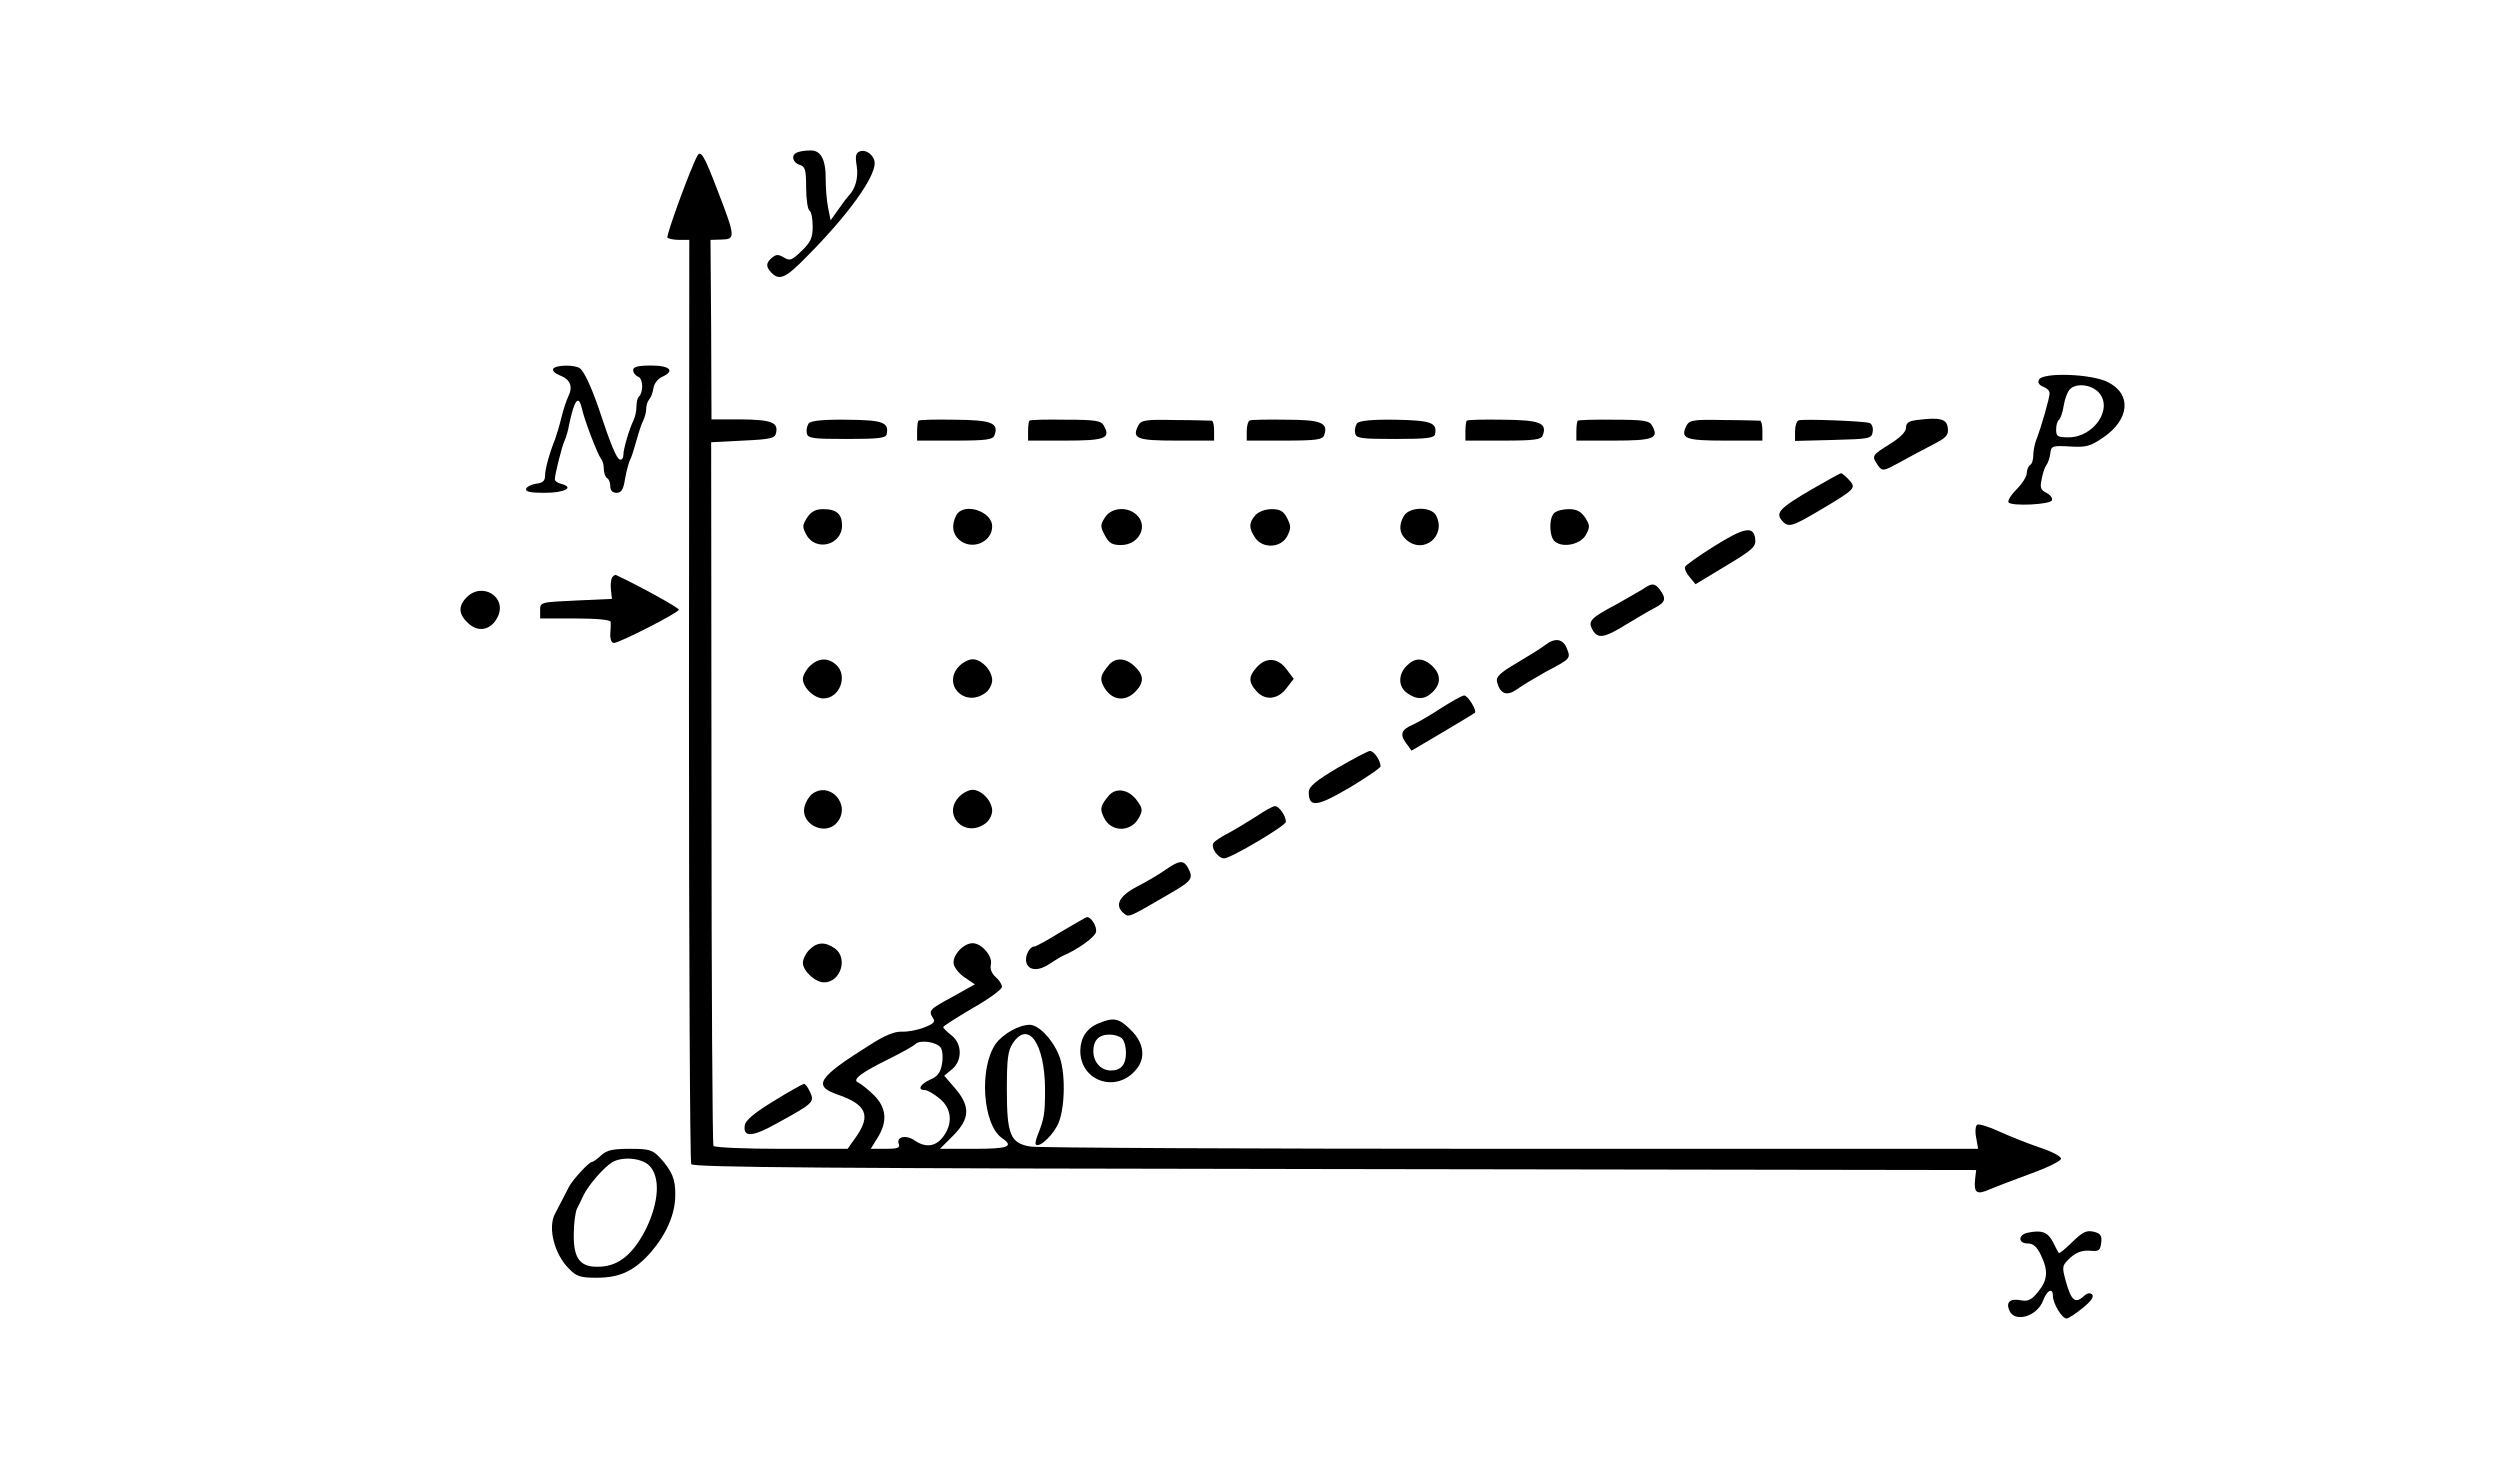 <?xml version="1.0" standalone="no"?>
<!DOCTYPE svg PUBLIC "-//W3C//DTD SVG 20010904//EN"
 "http://www.w3.org/TR/2001/REC-SVG-20010904/DTD/svg10.dtd">
<svg version="1.0" xmlns="http://www.w3.org/2000/svg"
 width="766pt" height="450pt" viewBox="0 0 766 450"
 preserveAspectRatio="xMidYMid meet">
<g transform="translate(0,450) scale(0.1,-0.1)"
fill="#000000" stroke="none">
<path d="M2443 4033 c-20 -7 -15 -31 7 -38 17 -5 20 -15 20 -70 0 -35 5 -67
10 -70 6 -3 10 -25 10 -49 0 -35 -6 -48 -34 -75 -30 -29 -36 -31 -54 -20 -17
10 -23 10 -36 0 -20 -17 -20 -28 -2 -47 25 -25 44 -16 112 54 122 123 204 237
204 282 0 23 -26 44 -46 36 -12 -5 -14 -14 -9 -45 6 -35 -5 -72 -25 -91 -3 -3
-17 -21 -30 -40 l-25 -35 -8 40 c-4 22 -7 58 -7 81 1 64 -14 94 -47 93 -16 0
-34 -3 -40 -6z"/>
<path d="M2137 4023 c-20 -35 -97 -246 -92 -251 4 -4 20 -7 37 -7 l30 0 -1
-1410 c0 -775 3 -1416 7 -1422 6 -10 416 -13 1973 -15 l1964 -3 -3 -25 c-5
-46 4 -52 45 -34 21 9 79 31 128 49 50 18 90 38 90 45 0 7 -29 22 -65 34 -36
12 -91 34 -124 49 -32 15 -63 24 -68 21 -5 -4 -7 -21 -3 -40 l6 -34 -1433 0
c-788 0 -1450 3 -1471 7 -61 10 -72 36 -72 173 0 94 3 121 18 143 47 72 98 1
99 -139 0 -76 -2 -90 -23 -143 -5 -13 -8 -26 -5 -28 11 -11 56 32 70 68 20 50
21 159 0 207 -20 49 -62 92 -89 92 -33 0 -82 -28 -104 -58 -52 -74 -40 -248
19 -289 38 -26 20 -33 -85 -33 l-105 0 40 40 c52 52 54 90 6 146 l-33 38 23
19 c33 26 33 79 -1 105 -14 11 -25 22 -25 25 0 3 41 29 90 58 50 28 90 58 90
65 0 8 -9 22 -20 31 -12 11 -17 25 -14 38 6 25 -28 65 -56 65 -28 0 -62 -37
-58 -63 2 -12 17 -31 34 -42 l31 -21 -68 -38 c-72 -39 -75 -42 -60 -66 8 -11
1 -17 -27 -28 -20 -8 -51 -14 -69 -13 -22 1 -53 -12 -95 -39 -163 -102 -179
-127 -101 -154 87 -30 102 -63 57 -128 l-27 -38 -203 0 c-111 0 -205 4 -208 9
-3 5 -6 492 -6 1082 l-1 1074 98 5 c85 4 98 7 101 24 7 32 -15 40 -108 41
l-90 0 -1 275 -2 275 34 1 c43 1 43 7 -13 152 -40 105 -51 123 -61 105z m746
-2734 c5 -9 7 -31 3 -50 -4 -25 -14 -38 -36 -47 -31 -14 -40 -32 -16 -32 8 0
28 -12 45 -26 38 -31 41 -78 10 -118 -23 -30 -54 -33 -87 -10 -26 18 -57 11
-48 -11 4 -12 -4 -15 -40 -15 l-46 0 21 34 c31 50 27 92 -11 130 -18 18 -40
35 -48 39 -21 8 7 30 95 73 38 19 74 39 80 45 14 14 66 7 78 -12z"/>
<path d="M1695 3370 c-3 -6 5 -14 20 -20 32 -12 41 -34 27 -63 -6 -12 -16 -42
-22 -67 -6 -25 -15 -54 -19 -65 -17 -42 -31 -92 -31 -113 0 -15 -7 -22 -27
-24 -14 -2 -28 -9 -31 -15 -3 -10 13 -13 57 -13 60 0 92 16 52 27 -12 3 -21 9
-21 14 0 15 22 103 30 119 4 9 11 31 14 50 16 76 29 92 39 48 8 -37 49 -142
58 -153 5 -5 9 -19 9 -31 0 -13 5 -26 10 -29 6 -3 10 -15 10 -26 0 -12 7 -19
19 -19 15 0 21 10 26 42 4 23 11 49 15 58 5 8 13 35 20 60 7 25 16 53 21 62 5
10 9 26 9 36 0 10 4 22 9 28 5 5 11 20 13 34 2 14 13 29 26 35 41 18 26 35
-33 35 -40 0 -55 -4 -55 -14 0 -8 7 -17 15 -20 16 -6 17 -48 2 -62 -4 -4 -7
-18 -7 -31 0 -13 -4 -31 -9 -41 -13 -27 -31 -87 -31 -106 0 -10 -5 -16 -11
-14 -10 3 -28 46 -65 158 -22 64 -45 114 -58 122 -16 11 -74 10 -81 -2z"/>
<path d="M6247 3336 c-4 -9 2 -17 14 -21 10 -4 19 -12 19 -20 0 -14 -26 -105
-41 -143 -5 -13 -9 -34 -9 -47 0 -13 -4 -27 -10 -30 -5 -3 -10 -15 -10 -25 0
-10 -14 -32 -31 -49 -17 -17 -28 -35 -25 -40 8 -13 129 -7 133 6 3 7 -5 17
-17 23 -18 9 -20 17 -14 43 3 18 10 37 14 42 5 6 10 21 12 35 3 24 6 25 60 22
50 -3 62 0 103 28 80 55 87 132 14 169 -50 26 -203 31 -212 7z m183 -38 c46
-49 -14 -138 -92 -138 -34 0 -38 3 -38 24 0 14 4 27 9 30 4 3 11 22 14 42 3
20 11 42 18 50 18 21 65 17 89 -8z"/>
<path d="M2478 3203 c-5 -7 -8 -20 -6 -30 3 -16 16 -18 123 -18 99 0 120 3
122 15 7 36 -12 43 -122 44 -72 1 -110 -3 -117 -11z"/>
<path d="M2814 3211 c-2 -2 -4 -17 -4 -33 l0 -28 115 0 c98 0 117 3 122 16 14
38 -8 47 -121 48 -59 1 -109 0 -112 -3z"/>
<path d="M3154 3211 c-2 -2 -4 -17 -4 -33 l0 -28 115 0 c122 0 139 7 117 46
-8 15 -26 18 -116 18 -59 1 -109 0 -112 -3z"/>
<path d="M3488 3197 c-21 -41 -5 -47 117 -47 l115 0 0 30 c0 17 -3 30 -7 31
-5 0 -55 2 -111 2 -91 2 -105 0 -114 -16z"/>
<path d="M3830 3212 c-6 -2 -10 -17 -10 -33 l0 -29 115 0 c98 0 117 3 122 16
14 38 -8 48 -115 48 -56 1 -107 0 -112 -2z"/>
<path d="M4158 3203 c-5 -7 -8 -20 -6 -30 3 -16 16 -18 123 -18 99 0 120 3
122 15 7 35 -12 42 -122 44 -72 1 -110 -3 -117 -11z"/>
<path d="M4494 3211 c-2 -2 -4 -17 -4 -33 l0 -28 115 0 c98 0 117 3 122 16 14
38 -8 47 -121 48 -59 1 -109 0 -112 -3z"/>
<path d="M4834 3211 c-2 -2 -4 -17 -4 -33 l0 -28 115 0 c122 0 139 7 117 46
-8 15 -26 18 -117 18 -59 1 -109 -1 -111 -3z"/>
<path d="M5168 3197 c-21 -41 -5 -47 117 -47 l115 0 0 30 c0 17 -3 30 -7 31
-5 0 -55 2 -111 2 -91 2 -105 0 -114 -16z"/>
<path d="M5511 3212 c-6 -2 -11 -17 -11 -33 l0 -30 118 3 c113 3 117 4 120 26
2 12 -3 24 -10 26 -18 6 -203 13 -217 8z"/>
<path d="M5873 3213 c-25 -3 -33 -9 -33 -24 0 -12 -18 -30 -50 -50 -55 -34
-56 -36 -36 -65 14 -19 16 -18 68 10 29 16 75 41 101 54 41 21 48 29 45 51 -3
28 -25 33 -95 24z"/>
<path d="M5550 3000 c-96 -56 -110 -71 -91 -94 20 -24 30 -21 121 33 106 63
108 66 85 91 -10 11 -21 20 -24 20 -3 0 -44 -23 -91 -50z"/>
<path d="M2473 2914 c-15 -24 -15 -29 -2 -53 29 -52 109 -31 109 29 0 35 -17
50 -57 50 -24 0 -37 -7 -50 -26z"/>
<path d="M2930 2921 c-15 -29 -12 -56 8 -74 38 -35 102 -9 102 40 0 47 -88 75
-110 34z"/>
<path d="M3386 2915 c-15 -23 -15 -28 -1 -55 13 -24 22 -30 50 -30 55 0 85 59
47 93 -28 26 -77 22 -96 -8z"/>
<path d="M3847 2922 c-21 -23 -21 -41 -1 -70 23 -34 79 -31 98 5 12 24 12 31
0 55 -11 22 -22 28 -48 28 -19 0 -40 -8 -49 -18z"/>
<path d="M4302 2920 c-17 -28 -15 -54 6 -73 53 -48 125 11 92 74 -15 27 -80
27 -98 -1z"/>
<path d="M4762 2928 c-17 -17 -15 -73 2 -87 25 -21 79 -9 95 20 13 24 13 29
-2 53 -13 19 -26 26 -50 26 -18 0 -38 -5 -45 -12z"/>
<path d="M5250 2825 c-46 -29 -86 -57 -87 -62 -2 -6 4 -20 14 -31 l18 -22 93
56 c83 50 93 59 90 83 -5 41 -34 35 -128 -24z"/>
<path d="M1875 2730 c-3 -6 -5 -23 -3 -38 l3 -27 -110 -5 c-109 -5 -110 -5
-110 -30 l0 -25 108 0 c64 0 107 -4 108 -10 1 -5 0 -22 -1 -37 -1 -17 4 -28
11 -28 17 0 199 93 199 102 0 6 -118 71 -192 106 -3 2 -9 -2 -13 -8z"/>
<path d="M5034 2695 c-12 -7 -48 -28 -80 -46 -81 -43 -89 -52 -75 -78 16 -30
37 -26 106 17 33 20 72 43 88 51 30 16 33 27 13 54 -16 21 -25 21 -52 2z"/>
<path d="M1430 2670 c-27 -27 -25 -52 4 -79 31 -30 70 -22 90 17 32 61 -45
111 -94 62z"/>
<path d="M4735 2524 c-11 -9 -50 -33 -87 -55 -53 -31 -65 -43 -61 -59 10 -37
30 -44 61 -22 15 11 55 35 87 53 78 41 78 41 66 72 -12 30 -36 34 -66 11z"/>
<path d="M2482 2460 c-12 -12 -22 -30 -22 -40 0 -27 35 -60 63 -60 50 0 76 70
39 103 -25 23 -54 21 -80 -3z"/>
<path d="M2940 2460 c-55 -55 14 -129 78 -84 12 8 22 26 22 40 0 29 -32 64
-60 64 -11 0 -29 -9 -40 -20z"/>
<path d="M3398 2463 c-26 -31 -29 -42 -17 -65 23 -44 66 -51 99 -16 26 28 25
49 -3 76 -28 27 -59 28 -79 5z"/>
<path d="M3852 2457 c-27 -29 -28 -47 -1 -76 27 -29 66 -24 92 12 l21 27 -21
28 c-26 36 -62 40 -91 9z"/>
<path d="M4310 2460 c-27 -27 -26 -65 2 -84 30 -21 54 -20 78 4 26 26 25 54
-2 80 -28 25 -52 26 -78 0z"/>
<path d="M4415 2330 c-33 -22 -72 -44 -87 -51 -34 -14 -40 -30 -19 -57 l16
-22 95 56 c52 31 97 58 99 60 7 7 -22 54 -33 53 -6 0 -38 -18 -71 -39z"/>
<path d="M4098 2147 c-66 -39 -87 -57 -88 -73 0 -49 23 -47 124 12 53 32 96
61 96 66 0 18 -21 48 -33 47 -7 -1 -51 -24 -99 -52z"/>
<path d="M2488 2067 c-9 -7 -20 -25 -23 -39 -13 -53 62 -90 98 -50 48 53 -19
131 -75 89z"/>
<path d="M2940 2060 c-55 -55 14 -129 78 -84 12 8 22 26 22 40 0 29 -32 64
-60 64 -11 0 -29 -9 -40 -20z"/>
<path d="M3398 2063 c-26 -31 -29 -41 -16 -67 21 -47 84 -47 108 -1 12 22 11
29 -7 53 -24 33 -63 40 -85 15z"/>
<path d="M3850 1999 c-25 -16 -63 -39 -85 -51 -22 -11 -43 -25 -47 -31 -9 -14
14 -47 33 -47 20 0 189 100 189 112 0 18 -21 48 -33 48 -7 0 -32 -14 -57 -31z"/>
<path d="M3571 1835 c-19 -14 -59 -37 -88 -52 -55 -29 -69 -58 -39 -82 15 -13
15 -12 144 63 65 38 69 45 52 77 -14 25 -27 23 -69 -6z"/>
<path d="M3251 1645 c-40 -25 -77 -45 -81 -45 -16 0 -31 -30 -25 -50 8 -25 38
-26 73 -2 15 10 34 22 42 25 44 19 95 56 98 71 4 16 -14 46 -27 46 -3 0 -39
-21 -80 -45z"/>
<path d="M2480 1590 c-11 -11 -20 -29 -20 -40 0 -25 38 -60 65 -60 51 0 74 75
33 104 -30 21 -54 20 -78 -4z"/>
<path d="M3367 1365 c-37 -15 -56 -44 -57 -83 -1 -96 112 -133 172 -58 29 35
23 81 -17 120 -36 36 -52 40 -98 21z m71 -47 c7 -7 12 -26 12 -43 0 -37 -15
-55 -46 -55 -31 0 -54 26 -54 59 0 34 17 51 50 51 14 0 31 -5 38 -12z"/>
<path d="M2370 1126 c-59 -36 -86 -59 -88 -74 -6 -38 24 -36 100 7 111 61 114
64 100 95 -6 14 -15 26 -19 25 -5 -1 -46 -24 -93 -53z"/>
<path d="M1842 960 c-12 -11 -24 -20 -28 -20 -9 0 -56 -51 -70 -75 -13 -26
-31 -60 -44 -85 -22 -43 -1 -124 44 -168 22 -23 35 -27 84 -27 72 0 116 21
167 79 47 55 74 116 74 174 1 49 -10 74 -47 115 -23 24 -33 27 -92 27 -52 0
-71 -4 -88 -20z m146 -30 c36 -34 32 -112 -9 -196 -38 -75 -82 -112 -138 -115
-62 -4 -84 22 -83 99 0 33 5 69 10 79 5 10 15 29 21 43 15 30 62 84 87 99 31
18 88 13 112 -9z"/>
<path d="M6213 723 c-30 -6 -30 -33 0 -33 17 0 28 -10 40 -35 24 -49 21 -78
-9 -114 -20 -25 -31 -29 -53 -25 -31 6 -45 -5 -35 -30 15 -40 85 -21 104 29
12 32 30 41 30 15 0 -24 28 -70 42 -70 5 0 27 14 49 32 26 21 36 35 29 42 -6
6 -16 4 -27 -7 -25 -22 -37 -11 -53 46 -13 47 -12 49 13 73 19 17 36 23 59 22
29 -3 33 0 36 24 3 22 -2 29 -23 34 -22 5 -33 0 -66 -32 -21 -21 -40 -36 -41
-33 -2 2 -10 18 -18 34 -16 30 -34 37 -77 28z"/>
</g>
</svg>
